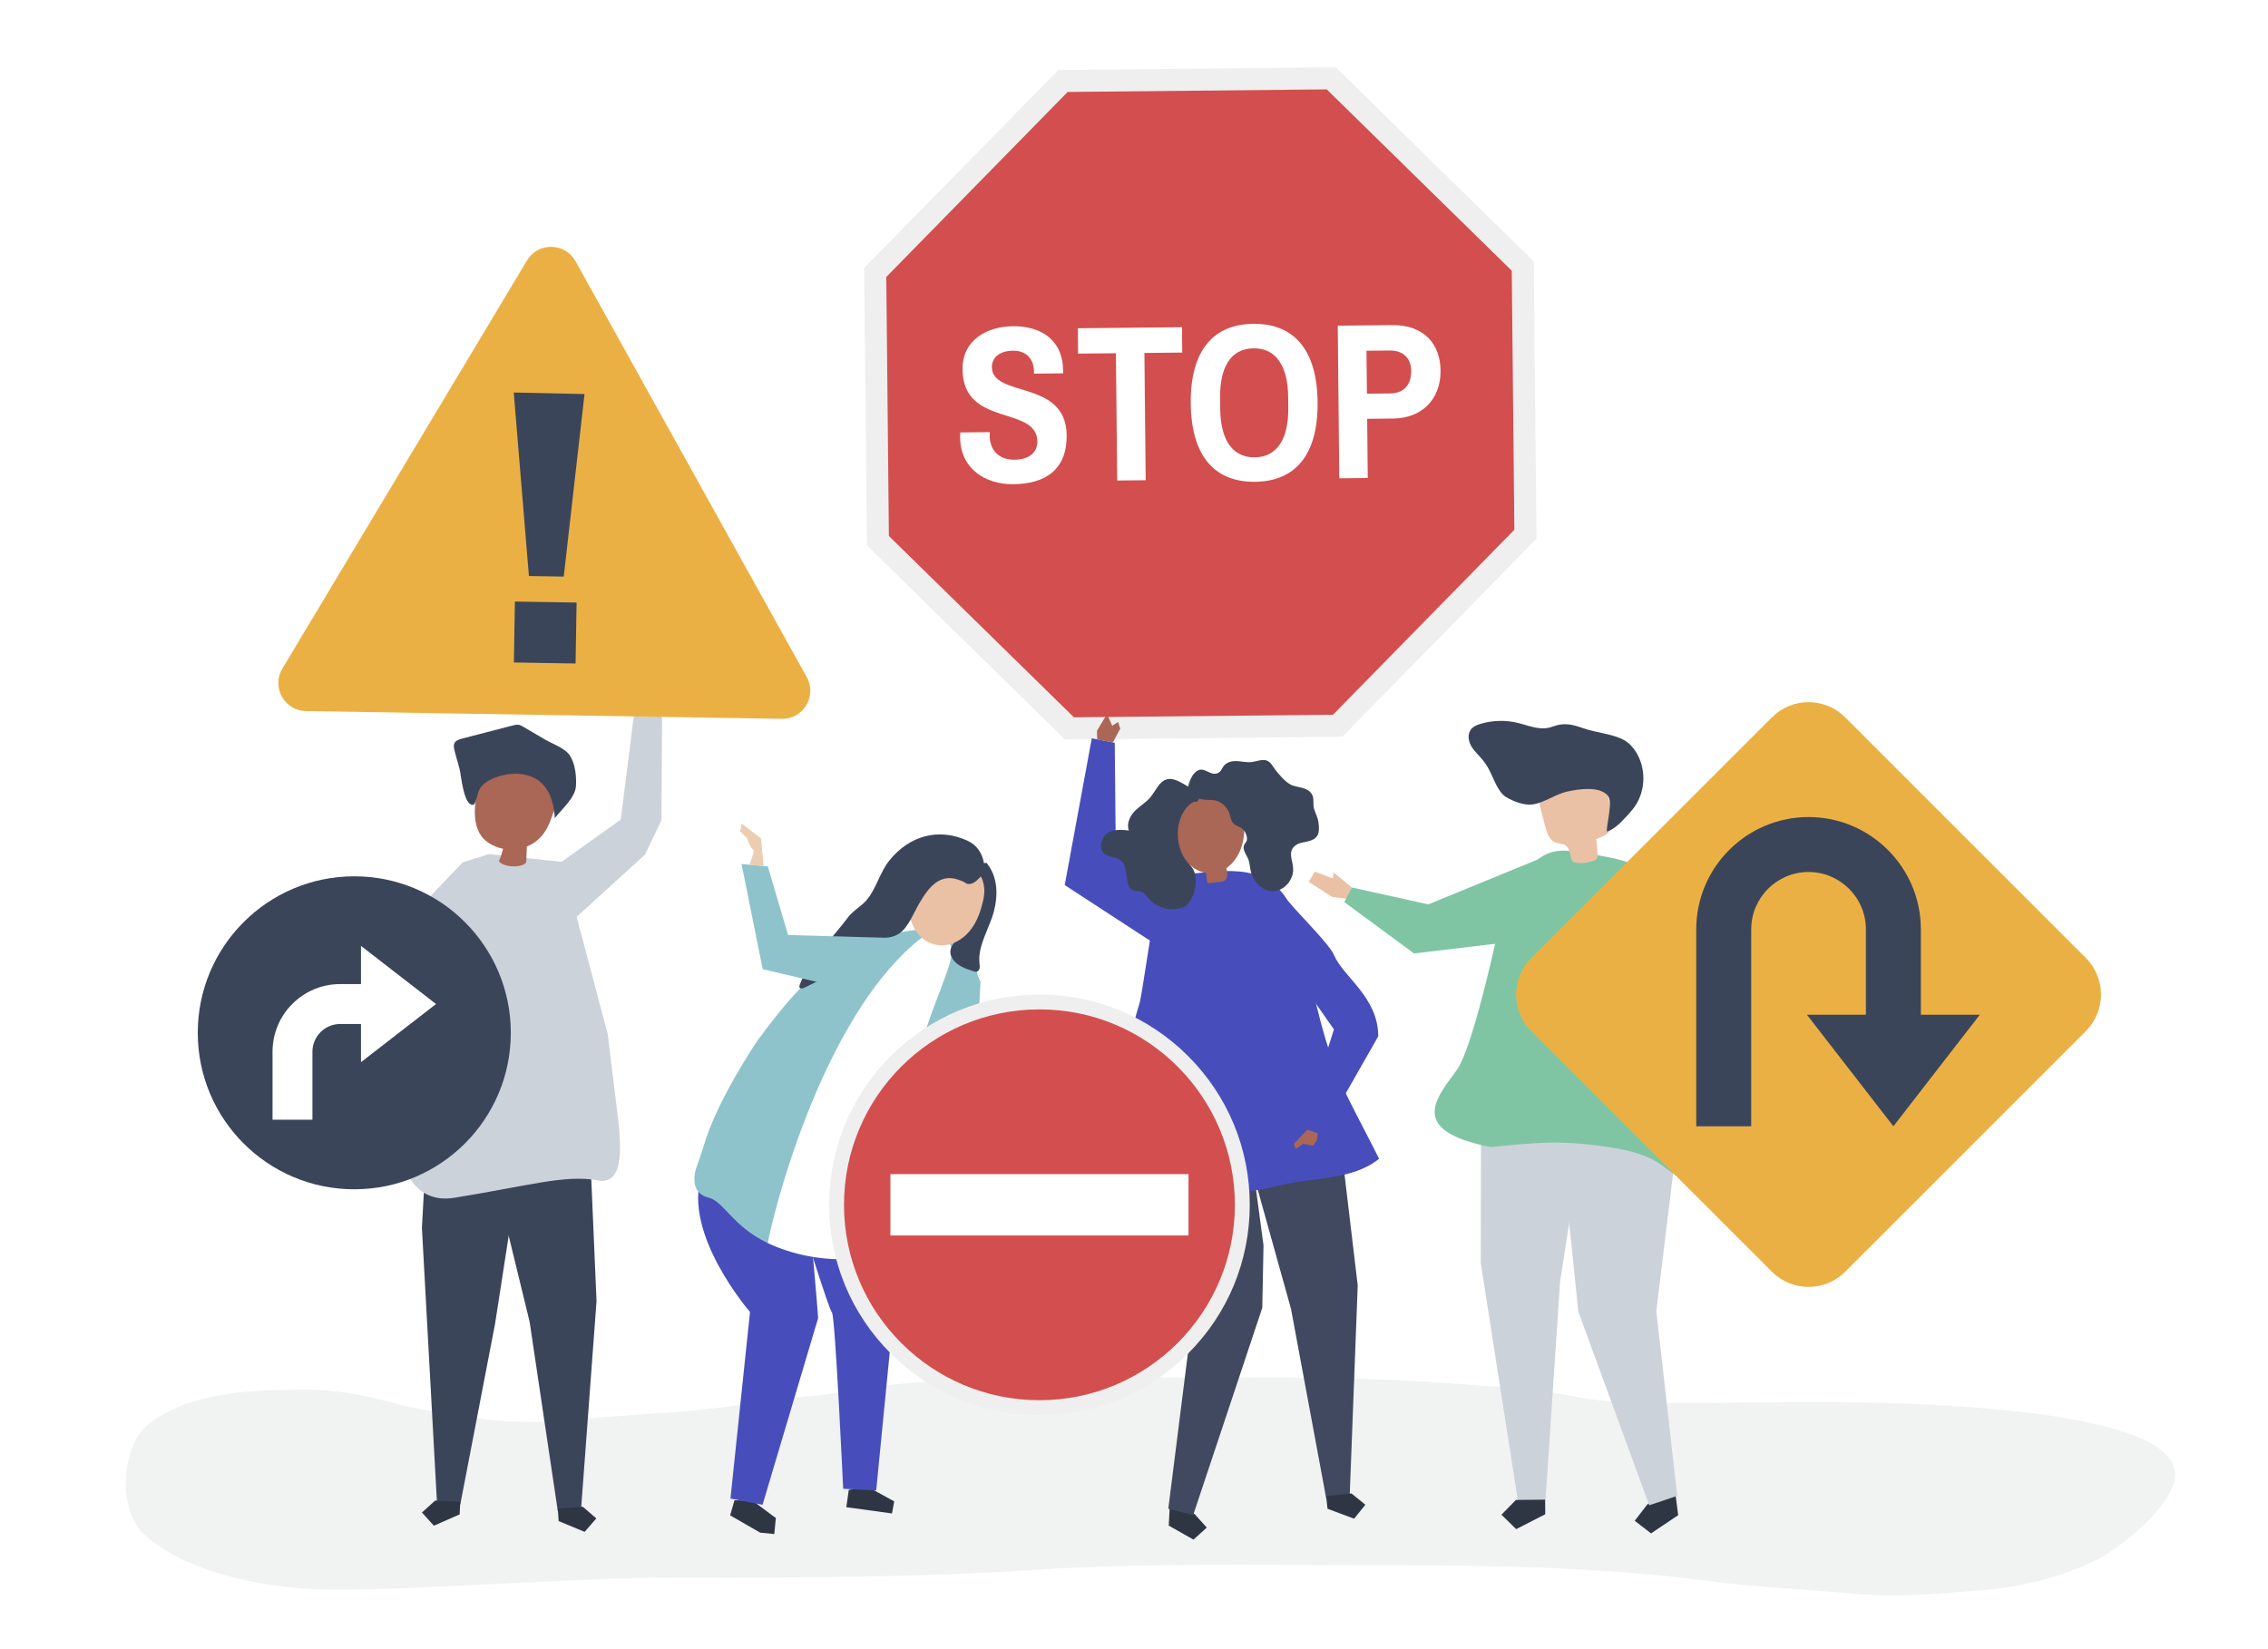 <?xml version="1.0" encoding="UTF-8"?>
<svg xmlns="http://www.w3.org/2000/svg" xmlns:xlink="http://www.w3.org/1999/xlink" width="1100pt" height="800pt" viewBox="0 0 1100 800" version="1.1">
<g id="surface1">
<rect x="0" y="0" width="1100" height="800" style="fill:rgb(100%,100%,100%);fill-opacity:1;stroke:none;"/>
<path style=" stroke:none;fill-rule:nonzero;fill:rgb(94.531%,94.922%,94.922%);fill-opacity:1;" d="M 517.023 668.117 C 487.914 668.203 458.805 668.879 429.746 672.012 C 418.789 673.191 408.062 675.785 397.086 676.832 C 375.148 678.926 353.605 682.828 331.598 684.629 C 313.867 686.074 296.07 686.93 278.395 688.77 C 261.824 690.492 243.48 690.098 227.035 687.246 C 214.863 685.141 202.633 683.953 190.664 680.566 C 177.273 676.777 162.73 674.066 148.781 674.164 C 128.891 674.305 109.516 674.32 90.48 681.012 C 83.797 683.359 75.617 687.219 70.539 692.148 C 58.926 703.43 57.352 731.578 68.953 743.281 C 88.488 762.973 130.184 770.699 157.566 771.066 C 187.574 771.465 216.727 769.309 246.777 768.039 C 274.703 766.859 302.559 765.184 330.527 765.242 C 387.656 765.363 444.789 765.242 501.816 761.547 C 555.391 758.074 609.102 759.266 662.793 759.266 C 717.855 759.266 772.539 759.684 827.203 766.773 C 851.02 769.859 875.285 770.941 899.223 773.105 C 920.656 775.043 941.258 773.066 962.609 771.273 C 980.539 769.773 998.352 765.312 1014.641 757.773 C 1027.531 751.805 1050.52 733.266 1054.469 719.02 C 1065.559 679.086 898.254 680.047 872.566 680.137 C 843.828 680.238 814.863 681.152 786.152 680.09 C 774.074 679.645 762.172 677.359 750.387 674.855 C 738.645 672.355 726.812 672.992 714.906 671.941 C 665.25 667.57 615.484 668.211 565.672 668.211 C 549.461 668.211 533.242 668.07 517.023 668.117 "/>
<path style=" stroke:none;fill-rule:nonzero;fill:rgb(23.143%,27.051%,35.301%);fill-opacity:1;" d="M 286.762 571.652 L 289.328 631.156 L 281.809 732.332 L 270.555 733.133 L 256.879 641.238 L 237.965 563.48 L 286.762 571.652 "/>
<path style=" stroke:none;fill-rule:nonzero;fill:rgb(18.042%,21.167%,26.66%);fill-opacity:1;" d="M 270.953 737.875 L 283.559 743.094 L 289.211 736.574 L 282.691 730.922 L 270.523 731.789 L 270.953 737.875 "/>
<path style=" stroke:none;fill-rule:nonzero;fill:rgb(23.143%,27.051%,35.301%);fill-opacity:1;" d="M 207.102 550.598 L 204.629 595.574 L 211.957 729.312 L 223.227 729.875 L 240.113 642.16 L 255.008 545.973 L 207.102 550.598 "/>
<path style=" stroke:none;fill-rule:nonzero;fill:rgb(18.042%,21.167%,26.66%);fill-opacity:1;" d="M 222.922 734.621 L 210.434 740.105 L 204.645 733.711 L 211.043 727.922 L 223.227 728.531 L 222.922 734.621 "/>
<path style=" stroke:none;fill-rule:nonzero;fill:rgb(80.077%,82.422%,85.156%);fill-opacity:1;" d="M 272.613 418.094 L 237.453 414.328 C 237.453 414.328 217.895 416.418 204.621 462.871 C 197.234 488.715 194.988 529.438 194.445 560.48 C 195.277 564.906 200.102 584.305 220.504 581.016 C 255.535 575.363 274.184 569.715 289.438 572.539 C 302.434 575.363 301.336 557.473 299.906 543.816 L 294.727 501.566 L 272.613 418.094 "/>
<path style=" stroke:none;fill-rule:nonzero;fill:rgb(66.602%,40.381%,33.325%);fill-opacity:1;" d="M 265.824 374.324 C 256.961 372.371 247.84 370.621 238.969 372.379 C 237.023 372.766 234.941 373.441 233.887 375.117 C 233.477 375.77 233.262 376.516 233.062 377.258 C 230.824 385.578 227.984 397.918 233.461 405.586 C 234.508 407.047 235.91 408.207 237.418 409.148 C 239.434 410.41 241.664 411.266 243.973 411.723 C 243.496 413.789 242.832 415.816 241.988 417.766 C 244.02 420.824 253.48 421.191 255.23 418.262 C 255.328 415.723 255.43 413.184 255.523 410.645 C 256.68 410.18 257.789 409.613 258.836 408.926 C 262.883 406.262 265.547 402.219 267.094 397.695 C 268.777 392.77 271.152 388.09 272.691 383.07 C 273.254 381.242 273.695 379.156 272.73 377.504 C 271.711 375.742 269.496 375.145 267.512 374.699 C 266.949 374.574 266.387 374.449 265.824 374.324 "/>
<path style=" stroke:none;fill-rule:nonzero;fill:rgb(23.143%,27.051%,35.301%);fill-opacity:1;" d="M 236.324 379.086 C 240.707 376.27 247.277 375.055 251.398 375.355 C 263.852 376.258 268.41 385.398 269.078 396.852 C 272.508 392.488 278.945 387.004 279.336 381.395 C 279.652 376.805 279.016 370.539 276.445 366.574 C 274.035 362.863 267.883 360.824 264.223 358.676 C 260.77 356.648 257.316 354.621 253.867 352.594 C 253.148 352.172 252.41 351.742 251.594 351.602 C 250.621 351.434 249.633 351.68 248.68 351.926 C 240.523 354.035 232.367 356.141 224.215 358.25 C 222.645 358.656 220.859 359.246 220.285 360.758 C 219.934 361.68 220.141 362.703 220.352 363.668 C 221.273 367.902 223.055 372.23 223.492 376.52 C 223.992 379.008 225.477 391.781 229.891 390.309 C 231.184 388.188 231.379 385.578 232.387 383.312 C 233.133 381.633 234.551 380.227 236.324 379.086 "/>
<path style=" stroke:none;fill-rule:nonzero;fill:rgb(80.077%,82.422%,85.156%);fill-opacity:1;" d="M 237.453 414.328 L 224.457 418.281 L 176.992 468.008 L 174.168 484.395 L 196.859 521.855 L 202.984 508.125 L 193.383 480.438 L 208.637 469.699 L 228.98 423.934 L 237.453 414.328 "/>
<path style=" stroke:none;fill-rule:nonzero;fill:rgb(93.75%,93.75%,93.75%);fill-opacity:1;" d="M 647.809 32.609 L 513.289 33.953 L 419.117 130.02 L 420.461 264.543 L 516.527 358.715 L 651.051 357.371 L 745.223 261.301 L 743.879 126.781 L 647.809 32.609 "/>
<path style=" stroke:none;fill-rule:nonzero;fill:rgb(82.812%,30.589%,30.589%);fill-opacity:1;" d="M 733.219 131.32 L 643.484 43.355 L 517.828 44.609 L 429.863 134.348 L 431.117 260.004 L 520.855 347.965 L 646.512 346.711 L 734.473 256.977 L 733.219 131.32 "/>
<path style=" stroke:none;fill-rule:nonzero;fill:rgb(100%,100%,100%);fill-opacity:1;" d="M 515.629 179.812 L 515.641 181.105 L 501.504 181.246 L 501.492 180.277 C 501.434 174.016 497.613 170.062 491.355 170.121 C 484.66 170.188 481.027 173.57 481.07 178.105 C 481.223 193.105 517.07 183.898 517.344 211.098 C 517.512 228.039 506.785 234.73 491.461 234.887 C 477.859 235.02 465.805 227.367 465.652 212.152 C 465.645 211.289 465.742 210.316 465.734 209.777 L 480.09 209.633 C 480.094 209.848 479.996 210.82 480 211.359 C 480.07 218.375 484.434 223.082 491.988 223.008 C 500.301 222.922 503.172 218.469 503.129 214.152 C 502.949 196.559 467.117 207.387 466.836 179.219 C 466.695 165.188 478.285 158.379 491.344 158.25 C 504.512 158.117 515.477 164.594 515.629 179.812 "/>
<path style=" stroke:none;fill-rule:nonzero;fill:rgb(100%,100%,100%);fill-opacity:1;" d="M 573.395 171.031 L 555.051 171.215 L 555.664 232.949 L 541.852 233.086 L 541.234 171.352 L 522.887 171.535 L 522.766 159.23 L 573.273 158.727 L 573.395 171.031 "/>
<path style=" stroke:none;fill-rule:nonzero;fill:rgb(100%,100%,100%);fill-opacity:1;" d="M 591.75 192.867 L 591.805 198.266 C 591.949 213.051 597.543 221.953 608.555 221.844 C 619.562 221.734 624.977 212.723 624.828 197.934 L 624.773 192.539 C 624.629 177.754 619.031 168.852 608.023 168.961 C 597.016 169.07 591.602 178.082 591.75 192.867 Z M 639.047 195.094 C 639.309 221.215 627.773 233.523 608.672 233.715 C 589.566 233.906 577.789 221.824 577.527 195.707 C 577.27 169.59 588.805 157.277 607.906 157.086 C 627.012 156.895 638.785 168.977 639.047 195.094 "/>
<path style=" stroke:none;fill-rule:nonzero;fill:rgb(100%,100%,100%);fill-opacity:1;" d="M 662.762 170.141 L 662.969 190.969 L 674.191 190.859 C 680.887 190.789 684.516 186.652 684.445 179.855 C 684.387 173.812 680.57 169.961 673.984 170.027 Z M 663.09 203.164 L 663.379 231.875 L 649.562 232.012 L 648.824 157.977 L 675.266 157.711 C 690.594 157.559 698.562 166.867 698.691 179.711 C 698.832 193.637 689.641 202.898 675.719 203.039 L 663.09 203.164 "/>
<path style=" stroke:none;fill-rule:nonzero;fill:rgb(18.042%,21.167%,26.66%);fill-opacity:1;" d="M 813.023 727.98 L 813.93 735.004 L 800.781 743.832 L 792.855 737.711 L 798.977 729.785 L 812.121 720.957 L 813.023 727.98 "/>
<path style=" stroke:none;fill-rule:nonzero;fill:rgb(80.077%,82.422%,85.156%);fill-opacity:1;" d="M 813.469 725.621 L 803.332 636.039 L 815.527 535.754 L 812.785 514.422 L 758.309 512.355 L 756.344 547.074 L 765.484 636.18 L 799.895 730.199 L 813.469 725.621 "/>
<path style=" stroke:none;fill-rule:nonzero;fill:rgb(80.077%,82.422%,85.156%);fill-opacity:1;" d="M 718.332 522.391 L 718.188 612.789 L 736.387 729.16 L 749.48 729.031 L 756.684 621.414 L 773.531 513.699 L 718.332 522.391 "/>
<path style=" stroke:none;fill-rule:nonzero;fill:rgb(18.042%,21.167%,26.66%);fill-opacity:1;" d="M 749.461 734.555 L 735.367 741.777 L 728.219 734.77 L 735.23 727.613 L 749.391 727.473 L 749.461 734.555 "/>
<path style=" stroke:none;fill-rule:nonzero;fill:rgb(49.805%,77.344%,63.867%);fill-opacity:1;" d="M 821.164 553.137 C 821.039 549.219 820.824 545.949 820.793 544.781 C 820.512 534.273 819.574 523.789 818.262 513.355 C 817.082 504.004 815.594 480.793 813.992 471.5 C 812.672 463.828 808.066 444.676 804.742 437.562 C 796.469 419.863 799.023 418.227 762.688 412.973 C 746.762 410.672 742.996 420.594 729.98 432.008 C 728.695 433.133 728.766 439.836 728.469 441.609 C 727.941 444.734 727.379 447.855 726.734 450.961 C 726.23 453.402 725.672 455.836 725.043 458.254 L 725.047 458.254 C 725.047 458.254 714.113 507.992 706.887 518.559 C 699.656 529.121 684.727 543.891 709.703 552.906 C 714.133 554.34 718.586 555.699 723.191 556.43 C 723.191 556.43 743.621 554.156 754.129 554.238 C 763.805 554.309 773.52 555.289 783.031 556.93 C 789.395 557.992 795.887 559.535 801.574 562.508 C 807.004 565.344 810.922 569.516 816.43 572.453 C 816.953 572.73 817.523 573.02 818.117 572.938 C 821.281 572.496 821.43 561.383 821.164 553.137 "/>
<path style=" stroke:none;fill-rule:nonzero;fill:rgb(91.797%,75.781%,64.256%);fill-opacity:1;" d="M 762.645 417.965 C 764.48 418.867 768.809 419.195 773.32 417.426 C 774.23 417.07 774.844 416.191 774.832 415.215 C 774.797 412.473 774.574 409.734 774.172 407.02 C 777.559 405.832 781.473 404.047 782.062 400.508 C 782.246 399.391 782.055 398.25 781.859 397.137 C 781.066 392.531 780.27 387.93 779.473 383.32 C 779.199 381.73 778.906 380.09 778.039 378.727 C 776.52 376.332 773.57 375.281 770.773 374.801 C 763.645 373.562 755.875 375.105 750.344 379.777 C 748.875 381.02 747.543 382.516 746.895 384.328 C 745.895 387.121 746.645 390.207 747.395 393.078 C 748.094 395.73 748.789 398.383 749.484 401.035 C 750.285 404.086 751.441 407.551 754.383 408.695 C 755.941 409.301 757.781 409.125 759.195 410.023 C 761.688 411.605 761.352 415.312 762.645 417.965 "/>
<path style=" stroke:none;fill-rule:nonzero;fill:rgb(23.143%,27.051%,35.301%);fill-opacity:1;" d="M 721.488 372.039 C 720.789 370.891 720.035 369.777 719.191 368.738 C 717.363 366.484 715.109 364.551 713.637 362.051 C 712.164 359.547 711.648 356.156 713.414 353.852 C 714.555 352.363 716.402 351.621 718.199 351.094 C 724.121 349.352 730.512 349.23 736.492 350.754 C 742.191 352.203 747.289 354.605 753.027 352.465 C 758.414 350.449 762.309 351.27 767.941 353.281 C 774.035 355.457 782.219 355.969 787.734 359.039 C 790.039 360.32 791.879 362.324 793.309 364.539 C 798.273 372.203 798.301 382.777 793.379 390.473 C 792.273 392.195 790.949 393.773 789.562 395.281 C 786.688 398.398 783.246 402.254 779.289 403.406 C 779.195 399.867 782.418 388.711 779.703 385.812 C 775.391 381.207 765.637 382.812 760.289 383.945 C 754.453 385.184 749.25 389.316 743.465 390.199 C 739.301 390.836 733.988 388.793 730.449 386.641 C 726.078 383.984 724.047 376.234 721.488 372.039 "/>
<path style=" stroke:none;fill-rule:nonzero;fill:rgb(49.805%,77.344%,63.867%);fill-opacity:1;" d="M 792.855 419.773 L 815.527 439.641 L 840.82 492.793 L 808.875 530.801 L 803.379 509.547 L 792.855 419.773 "/>
<path style=" stroke:none;fill-rule:nonzero;fill:rgb(91.797%,75.781%,64.256%);fill-opacity:1;" d="M 646.023 435.047 L 634.762 427.797 L 637.652 422.848 L 646.465 426.105 L 646.742 423.133 L 655.621 430.512 L 653.312 436.059 L 646.023 435.047 "/>
<path style=" stroke:none;fill-rule:nonzero;fill:rgb(49.805%,77.344%,63.867%);fill-opacity:1;" d="M 751.461 414.629 L 692.711 438.715 L 655.621 430.512 L 652 437.605 L 685.824 462.508 L 732.449 456.957 L 751.461 414.629 "/>
<path style=" stroke:none;fill-rule:nonzero;fill:rgb(18.042%,21.167%,26.66%);fill-opacity:1;" d="M 567.176 733.918 L 566.859 740.066 L 578.84 746.848 L 585.305 741.016 L 579.473 734.551 L 567.492 727.77 L 567.176 733.918 "/>
<path style=" stroke:none;fill-rule:nonzero;fill:rgb(25.098%,28.638%,37.256%);fill-opacity:1;" d="M 557.406 547.324 L 556.445 565.996 L 577.184 648.195 L 566.637 731.902 L 578.703 734.969 L 612.219 634.395 L 612.816 604.129 L 604.492 541.91 L 557.406 547.324 "/>
<path style=" stroke:none;fill-rule:nonzero;fill:rgb(25.098%,28.638%,37.256%);fill-opacity:1;" d="M 649.223 545.559 L 658.512 623.594 L 654.602 725.914 L 643.281 727.133 L 626.152 634.941 L 600.68 543.652 L 649.223 545.559 "/>
<path style=" stroke:none;fill-rule:nonzero;fill:rgb(18.042%,21.167%,26.66%);fill-opacity:1;" d="M 643.859 731.898 L 656.758 736.707 L 662.223 729.926 L 655.445 724.461 L 643.199 725.777 L 643.859 731.898 "/>
<path style=" stroke:none;fill-rule:nonzero;fill:rgb(27.831%,30.589%,73.242%);fill-opacity:1;" d="M 653.793 532.566 C 642.133 508.824 637.477 482.789 631.367 457.18 C 629.562 449.625 627.691 441.906 623.488 435.375 C 618.66 427.871 611.996 424.512 604.609 423.219 C 595.211 421.574 584.648 423.277 575.238 424.066 C 569.543 441.855 565.836 431.762 559.148 449.199 C 557.766 452.816 553.828 484.129 552.371 487.715 C 552.371 487.715 537.008 535.824 541.926 573.879 C 541.973 574.254 542.016 574.621 542.059 574.988 C 543.051 575.16 544.004 575.332 544.891 575.512 C 558.152 578.199 571.684 579.645 585.219 579.469 C 597.227 579.312 609.234 577.859 620.898 574.977 C 636.859 571.027 655.816 572.641 668.863 562.121 C 665.039 554.328 657.617 540.355 653.793 532.566 "/>
<path style=" stroke:none;fill-rule:nonzero;fill:rgb(27.831%,30.589%,73.242%);fill-opacity:1;" d="M 516.406 429.352 L 529.52 358.156 L 540.664 360.312 L 541.176 414.031 L 516.406 429.352 "/>
<path style=" stroke:none;fill-rule:nonzero;fill:rgb(27.831%,30.589%,73.242%);fill-opacity:1;" d="M 516.406 429.352 L 581.484 471.762 L 572.234 428.359 L 532.254 410.105 L 516.406 429.352 "/>
<path style=" stroke:none;fill-rule:nonzero;fill:rgb(66.602%,40.381%,33.325%);fill-opacity:1;" d="M 600.656 392.992 C 592.211 380.266 570.465 380.957 570.148 398.512 C 570.055 403.785 570.605 409.203 572.938 413.938 C 575.27 418.668 579.633 422.633 584.848 423.41 L 584.938 423.422 C 585.109 424.766 585.281 426.113 585.453 427.461 C 585.488 427.746 585.539 428.066 585.762 428.258 C 586.012 428.473 586.383 428.445 586.715 428.406 C 588.324 428.219 589.938 428.027 591.547 427.836 C 592.348 427.738 593.176 427.637 593.852 427.195 C 595.324 426.238 595.473 424.117 595.078 422.402 C 594.984 421.992 594.871 421.582 594.754 421.172 C 603.059 415.535 606.18 401.312 600.656 392.992 "/>
<path style=" stroke:none;fill-rule:nonzero;fill:rgb(23.143%,27.051%,35.301%);fill-opacity:1;" d="M 566.074 378.012 C 562.258 378.891 560.559 383.594 557.949 386.738 C 555.781 389.352 552.801 390.988 550.43 393.383 C 548.055 395.773 546.27 399.523 547.512 402.855 C 544.008 402.484 540.25 402.168 537.234 404.074 C 534.227 405.98 532.727 411.059 535.281 413.758 C 537.57 416.172 541.586 415.379 543.938 417.715 C 547.664 421.414 545.062 430.449 549.863 431.988 C 551.016 432.359 552.273 432.062 553.422 432.461 C 554.848 432.953 555.805 434.383 556.824 435.59 C 561.457 441.055 569.434 442.68 575.387 439.371 C 578.574 436.008 580.203 431.004 579.902 426.129 C 579.535 420.25 576.027 419.523 573.637 414.812 C 571.02 409.66 570.5 403.324 572.238 397.848 C 573.367 394.281 575.594 390.719 578.781 389.102 C 580.082 388.441 580.098 389.734 581.203 388.098 C 581.68 387.395 581.902 385.352 581.77 384.469 C 576.996 382.973 571.098 376.855 566.074 378.012 "/>
<path style=" stroke:none;fill-rule:nonzero;fill:rgb(23.143%,27.051%,35.301%);fill-opacity:1;" d="M 606.906 369.676 C 608.973 369.461 610.965 368.594 613.039 368.676 C 616.16 368.797 617.086 371.625 618.781 373.73 C 620.656 376.059 623.27 379.152 625.836 380.531 C 627.684 381.523 629.785 381.68 631.773 382.227 C 633.766 382.77 635.848 383.914 636.625 385.996 C 637.367 387.973 636.738 390.254 637.312 392.289 C 638.227 395.305 639.32 396.605 639.59 399.945 C 639.73 401.668 639.852 403.508 639.105 405.012 C 638.125 406.996 635.941 407.82 633.91 408.25 C 631.879 408.68 629.699 408.926 628.066 410.297 C 624.523 413.27 626.906 417.094 627.176 420.98 C 627.59 426.891 622.691 432.355 617.293 432.312 C 612.711 432.281 608.617 428.586 607.016 423.98 C 606.215 421.672 606.289 419.199 605.461 416.902 C 604.664 414.688 602.238 412.133 603.543 409.613 C 603.859 409 604.395 408.535 604.637 407.879 C 604.836 407.352 604.824 406.754 604.742 406.184 C 604.453 404.203 603.281 402.383 601.668 401.414 C 600.508 400.719 599.121 400.426 598.18 399.406 C 597.102 398.238 596.895 396.461 596.391 394.898 C 595.164 391.133 591.734 388.312 588.109 388.094 C 585.719 387.949 583.684 388.113 581.355 387.379 C 581.004 387.27 575.59 385.293 575.785 386.102 C 575.441 384.695 575.766 383.223 576.133 381.84 C 576.738 379.566 577.508 377.285 578.926 375.512 C 583.5 369.777 586.898 377.598 591.238 374.688 C 592.285 373.988 592.734 372.598 593.52 371.566 C 595.004 369.617 597.562 369.105 599.902 369.211 C 602.242 369.316 604.582 369.914 606.906 369.676 "/>
<path style=" stroke:none;fill-rule:nonzero;fill:rgb(27.831%,30.589%,73.242%);fill-opacity:1;" d="M 623.406 463.258 C 624.637 468.68 629.113 473.812 633.059 479.461 C 637.691 486.098 642.324 492.73 646.961 499.367 L 631.883 547.16 L 641.297 550.395 L 668.469 502.711 C 668.441 483.664 651.441 473.902 646.98 463.211 C 644.656 457.645 626.812 440.426 623.488 435.375 C 618.602 427.941 625.25 440.5 619.27 446.543 C 614.262 451.605 622.438 458.957 623.406 463.258 "/>
<path style=" stroke:none;fill-rule:nonzero;fill:rgb(66.602%,40.381%,33.325%);fill-opacity:1;" d="M 638.664 553.27 L 636.723 555.887 L 632.184 554.801 L 628.41 557.297 L 627.516 554.867 L 634.098 548.023 L 639.148 549.746 L 638.664 553.27 "/>
<path style=" stroke:none;fill-rule:nonzero;fill:rgb(66.602%,40.381%,33.325%);fill-opacity:1;" d="M 532.035 354.492 L 536.918 346.355 L 539.438 352.059 L 542.27 350.219 L 543.336 353.449 L 539.727 360.156 L 532.141 358.688 L 532.035 354.492 "/>
<path style=" stroke:none;fill-rule:nonzero;fill:rgb(18.042%,21.167%,26.66%);fill-opacity:1;" d="M 421.242 721.465 L 433.703 728.316 L 432.621 734.164 L 410.48 731.125 L 411.668 722.699 L 421.242 721.465 "/>
<path style=" stroke:none;fill-rule:nonzero;fill:rgb(18.042%,21.167%,26.66%);fill-opacity:1;" d="M 364.898 727.883 L 356.23 727.777 L 354.113 735.113 L 354.332 735.18 L 354.277 735.184 L 368.715 743.484 L 375.535 744.152 L 376.297 736.355 L 374.438 735.031 L 364.898 727.883 "/>
<path style=" stroke:none;fill-rule:nonzero;fill:rgb(27.831%,30.589%,73.242%);fill-opacity:1;" d="M 391.621 589.637 C 393.016 589.492 396.812 639.363 396.812 639.363 L 369.836 729.996 L 354.281 726.934 L 363.758 636.441 C 363.758 636.441 330.828 598.473 340.312 570.105 C 354.641 577.055 391.621 589.637 391.621 589.637 "/>
<path style=" stroke:none;fill-rule:nonzero;fill:rgb(27.831%,30.589%,73.242%);fill-opacity:1;" d="M 430.488 590.059 L 433.637 634.523 L 424.957 723.027 L 408.945 722.211 C 408.945 722.211 405.086 638.387 403.5 636.676 C 401.914 634.965 388.277 590.98 388.277 590.98 L 430.488 590.059 "/>
<path style=" stroke:none;fill-rule:nonzero;fill:rgb(55.664%,76.562%,79.688%);fill-opacity:1;" d="M 409.438 610.352 C 358.59 609.418 354.855 583.762 343.66 580.961 C 332.465 578.16 338.301 564.828 338.301 564.828 C 338.301 564.828 340.422 558.883 341.328 555.77 C 347.855 533.383 367.465 504.645 367.473 504.633 C 377.145 491.438 386.852 479.781 395.23 472.742 C 420.156 451.809 446.855 450.832 446.855 450.832 C 485.312 462.855 471.742 480.938 472.184 485.695 C 459.531 497.289 450.371 514.66 443.613 533.312 C 440.43 543.191 436.672 560.254 439.297 580.961 C 440.141 587.605 441.113 593.363 442.078 598.379 C 442.266 604.926 435.969 610.773 409.438 610.352 "/>
<path style=" stroke:none;fill-rule:nonzero;fill:rgb(100%,100%,100%);fill-opacity:1;" d="M 447.004 454.887 C 447.004 454.887 455.566 450.195 460.867 458.352 C 467.301 468.25 430.922 512.898 431.785 608.391 C 422.254 610.32 397.688 614.93 372.352 602.973 C 378.105 574.602 402.949 489.039 447.004 454.887 "/>
<path style=" stroke:none;fill-rule:nonzero;fill:rgb(92.188%,80.859%,69.334%);fill-opacity:1;" d="M 482.312 595.422 L 492.262 604.648 L 496.391 600.57 L 490.977 592.742 L 493.824 591.719 L 484.352 584.855 L 479.484 588.52 L 482.312 595.422 "/>
<path style=" stroke:none;fill-rule:nonzero;fill:rgb(55.664%,76.562%,79.688%);fill-opacity:1;" d="M 472.094 468.258 L 475.566 476.309 L 472.25 535.531 C 472.25 535.531 489.781 586.227 489.309 586.227 C 488.832 586.227 477.461 590.016 477.461 590.016 L 451.879 538.848 L 451.879 507.578 L 472.094 468.258 "/>
<path style=" stroke:none;fill-rule:nonzero;fill:rgb(23.143%,27.051%,35.301%);fill-opacity:1;" d="M 465.82 424.734 C 470.129 428.098 473.867 435.242 472.387 440.867 C 471.672 443.574 469.715 445.391 469.062 448.32 C 467.762 454.094 457.727 458.344 461.945 465.043 C 464.117 468.484 468.32 469.941 472.203 471.156 C 472.676 471.305 473.168 471.453 473.652 471.359 C 474.449 471.199 474.984 470.406 475.133 469.605 C 475.281 468.809 475.133 467.988 475.047 467.18 C 474.16 458.73 479.883 450.27 482 442.281 C 484.117 434.309 484.008 425.207 478.48 418.586 C 473.77 419.023 471.859 418.113 468.836 421.754 L 465.82 424.734 "/>
<path style=" stroke:none;fill-rule:nonzero;fill:rgb(91.797%,75.781%,64.256%);fill-opacity:1;" d="M 455.73 458.535 C 461.34 458.977 466.816 455.898 470.375 451.539 C 473.93 447.18 475.805 441.684 476.969 436.18 C 480.844 417.859 458.41 411.934 446.586 423.141 C 436.277 432.906 439.418 457.254 455.73 458.535 "/>
<path style=" stroke:none;fill-rule:nonzero;fill:rgb(23.143%,27.051%,35.301%);fill-opacity:1;" d="M 427.801 455.094 C 430.781 454.875 433.754 454.566 436.426 452.637 C 440.742 449.52 443.289 442.496 445.941 438.047 C 448.734 433.359 451.93 428.328 457.086 426.539 C 460.449 425.371 463.441 426.133 466.605 427.398 C 468.77 428.27 468.512 429.117 470.816 428.727 C 472.578 428.426 474.883 426.281 475.852 424.871 C 477.488 422.492 477.594 419.309 476.727 416.555 C 475.387 412.316 472.898 409.445 468.941 407.684 C 455.055 401.488 441.043 405.383 431.344 417.418 C 426.68 423.203 425.012 431.121 420.324 436.605 C 417.43 439.992 413.832 441.547 411.066 445.281 C 403.895 454.984 392.121 466.297 387.887 477.664 C 387.73 478.086 387.586 478.562 387.777 478.969 C 388.176 479.789 389.406 479.508 390.227 479.098 C 395 476.715 399.773 474.336 404.551 471.949 C 406.426 471.016 408.324 470.062 409.871 468.645 C 413.719 465.117 415.051 459.027 419.719 456.699 C 422.266 455.43 425.035 455.301 427.801 455.094 "/>
<path style=" stroke:none;fill-rule:nonzero;fill:rgb(55.664%,76.562%,79.688%);fill-opacity:1;" d="M 408.293 479.152 L 369.918 470.152 L 359.66 419.148 L 372.398 420.262 L 382.234 453.57 L 431.98 454.988 L 434.824 458.781 L 408.293 479.152 "/>
<path style=" stroke:none;fill-rule:nonzero;fill:rgb(92.188%,80.859%,69.334%);fill-opacity:1;" d="M 370.352 420.082 L 369.098 406.711 L 359.625 399.469 L 359.066 403.367 L 362.41 406.711 C 362.41 406.711 363.246 410.609 365.613 412.562 C 365.336 414.789 363.523 419.527 363.523 419.527 L 370.352 420.082 "/>
<path style=" stroke:none;fill-rule:nonzero;fill:rgb(92.188%,68.944%,26.66%);fill-opacity:1;" d="M 1011.648 464.691 L 894.922 347.969 C 885.113 338.16 869.215 338.16 859.41 347.969 L 742.684 464.691 C 732.879 474.5 732.879 490.398 742.684 500.203 L 859.41 616.93 C 869.215 626.734 885.113 626.734 894.922 616.93 L 1011.648 500.203 C 1021.449 490.398 1021.449 474.5 1011.648 464.691 "/>
<path style=" stroke:none;fill-rule:nonzero;fill:rgb(23.143%,27.051%,35.301%);fill-opacity:1;" d="M 931.637 492.234 L 931.637 450.812 C 931.637 420.777 907.199 396.344 877.164 396.344 C 847.129 396.344 822.691 420.777 822.691 450.812 L 822.691 546.355 L 849.355 546.355 L 849.355 450.812 C 849.355 435.48 861.828 423.004 877.164 423.004 C 892.5 423.004 904.977 435.48 904.977 450.812 L 904.977 492.234 L 876.379 492.234 L 918.309 546.355 L 960.234 492.234 L 931.637 492.234 "/>
<path style=" stroke:none;fill-rule:nonzero;fill:rgb(93.75%,93.75%,93.75%);fill-opacity:1;" d="M 576.266 512.32 C 557 493.059 531.387 482.449 504.145 482.449 C 476.898 482.449 451.285 493.059 432.023 512.32 C 412.758 531.586 402.148 557.199 402.148 584.441 C 402.148 611.688 412.758 637.301 432.023 656.562 C 451.285 675.828 476.898 686.438 504.145 686.438 C 531.387 686.438 557 675.828 576.266 656.562 C 595.527 637.301 606.141 611.688 606.141 584.441 C 606.141 557.199 595.527 531.586 576.266 512.32 "/>
<path style=" stroke:none;fill-rule:nonzero;fill:rgb(82.812%,30.589%,30.589%);fill-opacity:1;" d="M 598.934 584.441 C 598.934 532.094 556.496 489.652 504.145 489.652 C 451.793 489.652 409.352 532.094 409.352 584.441 C 409.352 636.797 451.793 679.234 504.145 679.234 C 556.496 679.234 598.934 636.797 598.934 584.441 "/>
<path style=" stroke:none;fill-rule:nonzero;fill:rgb(100%,100%,100%);fill-opacity:1;" d="M 576.434 569.566 L 431.855 569.566 L 431.855 599.32 L 576.434 599.32 L 576.434 569.566 "/>
<path style=" stroke:none;fill-rule:nonzero;fill:rgb(66.602%,40.381%,33.325%);fill-opacity:1;" d="M 321.266 324.754 L 324.57 308.867 L 318.188 303.109 L 313.352 308.828 L 312.008 315.297 L 307.91 316.062 L 309.918 327.156 L 321.266 324.754 "/>
<path style=" stroke:none;fill-rule:nonzero;fill:rgb(80.077%,82.422%,85.156%);fill-opacity:1;" d="M 272.098 418.238 L 301.078 397.598 L 309.918 327.156 L 321.266 324.754 L 320.785 397.977 L 312.812 414.59 L 278.672 445.668 L 272.098 418.238 "/>
<path style=" stroke:none;fill-rule:nonzero;fill:rgb(23.143%,27.051%,35.301%);fill-opacity:1;" d="M 247.742 501.008 C 247.742 459.082 213.754 425.094 171.828 425.094 C 129.906 425.094 95.918 459.082 95.918 501.008 C 95.918 542.93 129.906 576.918 171.828 576.918 C 213.754 576.918 247.742 542.93 247.742 501.008 "/>
<path style=" stroke:none;fill-rule:nonzero;fill:rgb(100%,100%,100%);fill-opacity:1;" d="M 211.48 487.051 L 175.078 458.848 L 175.078 477.371 L 164.984 477.371 C 146.895 477.371 132.18 492.086 132.18 510.176 L 132.18 543.164 L 151.535 543.164 L 151.535 510.176 C 151.535 502.762 157.57 496.73 164.984 496.73 L 175.078 496.73 L 175.078 515.25 L 211.48 487.051 "/>
<path style=" stroke:none;fill-rule:nonzero;fill:rgb(92.188%,68.944%,26.66%);fill-opacity:1;" d="M 391.297 328.484 L 279.164 126.738 C 274.074 117.582 260.984 117.367 255.598 126.355 L 136.949 324.34 C 131.562 333.324 137.926 344.766 148.398 344.938 L 379.184 348.699 C 389.656 348.871 396.387 337.641 391.297 328.484 "/>
<path style=" stroke:none;fill-rule:nonzero;fill:rgb(23.143%,27.051%,35.301%);fill-opacity:1;" d="M 249.719 291.809 L 279.648 292.293 L 279.164 321.855 L 249.234 321.367 Z M 256.531 279.43 L 249.168 190.41 L 283.5 191.152 L 273.426 279.703 L 256.531 279.43 "/>
</g>
</svg>
